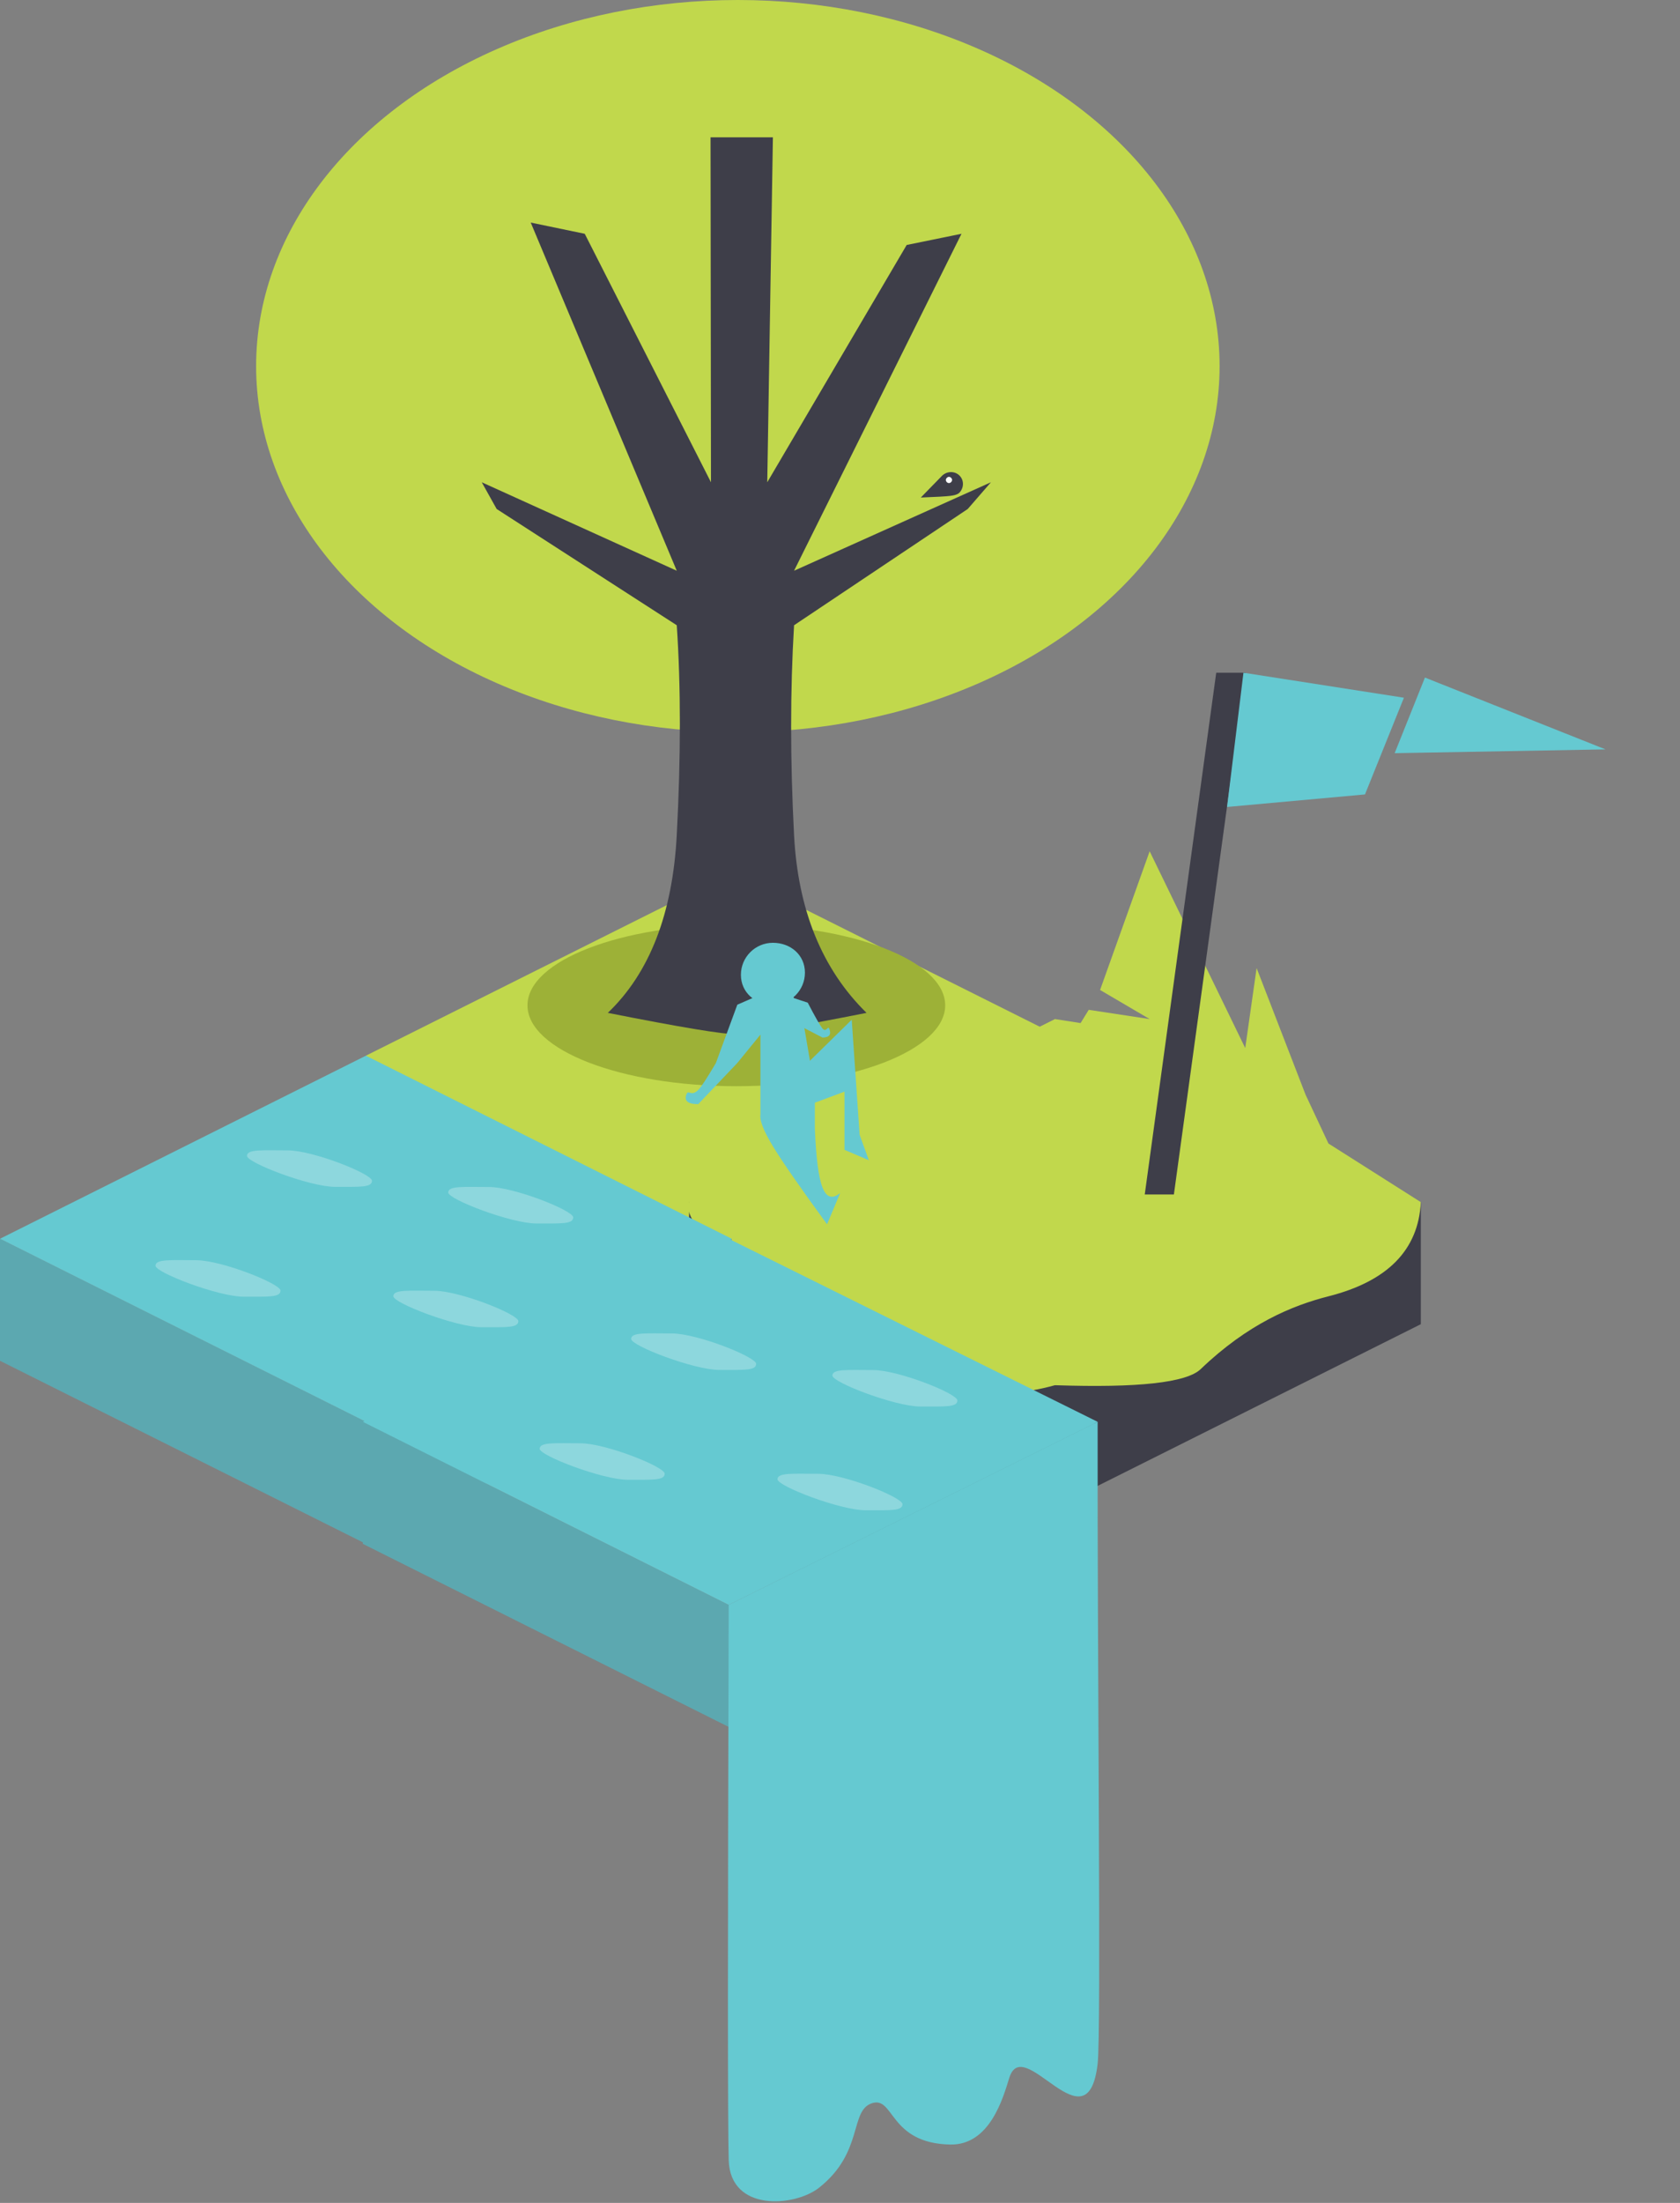 <?xml version="1.0" encoding="UTF-8" standalone="no"?>
<svg
   width="551"
   height="722"
   viewBox="0 0 551 722"
   version="1.1"
   id="svg13"
   xmlns="http://www.w3.org/2000/svg"
   xmlns:svg="http://www.w3.org/2000/svg">
  <rect x="0" y="0" width="551" height="722" fill="#808080" stroke="none"/>
  <defs
     id="defs13" />
  <!-- Generator: Sketch 58 (84663) - https://sketch.com -->
  <title
     id="title1">Group 6</title>
  <desc
     id="desc1">Created with Sketch.</desc>
  <g
     id="Page-1"
     stroke="none"
     stroke-width="1"
     fill="none"
     fill-rule="evenodd">
    <g
       id="full-image">
      <g
         id="tree-tile"
         transform="translate(84)">
        <polygon
           id="Path"
           fill="#3e3e49"
           points="276,386 156,446 36,386 36,346 156,406 276,346 " />
        <path
           d="m 245.703,376.865 c -11.913,3.021 -26.448,9.046 -41.912,23.865 -4.628,4.435 -20.559,6.192 -47.792,5.269 -19.954,5.578 -38.838,2.245 -56.655,-10 C 82.362,384.327 67.546,384.884 54.671,372.27 40.281,358.171 34.057,349.414 36,346 l 120,-60 120,60 c -0.787,15.654 -10.886,25.942 -30.297,30.865 z"
           id="path1"
           fill="#c1d84c" />
        <ellipse
           id="Oval"
           fill="#c1d84c"
           cx="158"
           cy="120"
           rx="158"
           ry="120" />
        <ellipse
           id="ellipse1"
           fill="#9db137"
           cx="157.5"
           cy="329.5"
           rx="68.5"
           ry="26.5" />
        <path
           d="M 115.354,331.967 C 138.995,336.656 153.125,339 157.746,339 c 4.62,0 18.772,-2.344 42.455,-7.033 -14.568,-14.291 -22.491,-33.717 -23.769,-58.277 -1.279,-24.56 -1.279,-47.482 0,-68.765 L 233.397,166.823 241,158.063 176.431,187.06 231.346,76.621 213.367,80.293 167.643,158.063 169.494,45 h -20.451 L 149.182,158.063 107.782,76.621 90.065,72.948 137.962,187.06 74,158.063 l 4.893,8.76 59.068,38.101 c 1.36,20.096 1.36,43.018 0,68.765 -1.36,25.747 -8.896,45.173 -22.608,58.277 z"
           id="Path-6"
           fill="#3e3e49" />
        <g
           id="Group-4"
           transform="rotate(180,117,84.5)">
          <path
             d="m 5.404,12.135 c 1.519,0.008 4.804,0.025 9.856,0.051 C 11.562,8.642 9.213,6.468 8.212,5.664 7.668,5.227 7.236,4.917 6.915,4.734 6.277,4.371 5.761,4.188 5.365,4.186 3.087,4.174 1.249,5.944 1.26,8.139 1.271,10.335 3.126,12.124 5.404,12.135 Z"
             id="path2"
             fill="#3e3e49"
             transform="rotate(-46,8.26,8.186)" />
          <circle
             id="circle2"
             fill="#ffffff"
             transform="rotate(-46,6.76,11.686)"
             cx="6.76"
             cy="11.686"
             r="1" />
        </g>
      </g>
      <g
         id="flag-tile"
         transform="translate(224,223)">
        <polygon
           id="polygon2"
           fill="#3e3e49"
           points="242,211 122,271 2,211 2,171 122,231 242,171 " />
        <path
           d="m 211.703,201.865 c -11.913,3.021 -26.448,9.046 -41.912,23.865 C 165.163,230.166 149.233,231.922 122,231 102.046,236.578 83.162,233.245 65.345,221 48.362,209.327 33.546,209.884 20.671,197.27 6.281,183.171 0.057,174.414 2,171 l 120,-60 8.406,1.309 2.672,-4.338 L 153.059,111 136.797,101.462 153.059,56 l 31.346,64.5 3.734,-26.213 16.047,41.477 7.518,16.024 L 242,171 c -0.787,15.654 -10.886,25.942 -30.297,30.865 z"
           id="path3"
           fill="#c1d84c" />
        <polygon
           id="Path-11"
           fill="#3e3e49"
           points="185.558,171 176,171 199.442,0 209,0 "
           transform="translate(-24.549,-2.518)" />
        <g
           id="Group-2"
           transform="translate(0,86)"
           fill="#65c9d1">
          <polygon
             id="Path-8"
             points="57.94,62.929 60.963,71.268 52.974,67.861 52.974,48.783 39.721,53.728 39.721,40.538 55.346,25.214 " />
          <path
             d="m 33,17 7.928,2.631 c 2.446,4.706 4.057,7.528 4.835,8.465 1.179,1.421 1.767,-0.97 2.177,0 0.816,1.93 0.09,2.918 -2.177,2.965 l -7.528,-3.914 z"
             id="Path-9" />
          <path
             d="M 17.823,20.287 10.795,39.397 C 7.865,44.387 5.934,47.335 5,48.241 2.633,50.537 1.816,48.086 1.208,49.499 0.241,51.749 1.505,52.876 5,52.883 l 12.823,-13.486 7.581,-9.29 v 26.175 c -0.312,1.933 1.053,5.405 4.096,10.417 3.043,5.012 8.959,13.534 17.749,25.566 L 51.546,82.022 C 48.981,84.102 47.053,83.496 45.762,80.205 44.472,76.914 43.637,70.474 43.257,60.887 V 48.07 L 39.721,27.385 34.487,13.016 Z"
             id="Path-7" />
          <path
             d="m 29.5,20.287 c 5.799,0 10.5,-4.701 10.5,-10.5 C 40,3.988 35.299,0 29.5,0 23.701,0 19,4.701 19,10.5 c 0,5.799 4.701,9.787 10.5,9.787 z"
             id="path4" />
        </g>
        <polygon
           id="Path-12"
           fill="#FFFFFF"
           points="261,8.196 208.372,0 203,44 248.231,39.893 "
           style="fill:#65c9d1;fill-opacity:1"
           transform="translate(-24.549,-2.518)" />
        <path
           id="Path-13"
           style="fill:#65c9d1"
           d="m 243.345,-0.93 59.226,23.539 -69.154,1.242 z" />
      </g>
      <g
         id="water-tile"
         transform="matrix(-1,0,0,1,240,346)">
        <polyline
           id="polyline4"
           fill="#5ca8b0"
           points="0 60 120 120 240 60 240 100 120 160 0 100 0 60" />
        <polyline
           id="polyline5"
           fill="#65c9d1"
           points="240 60 120 120 0 60 120 0 240 60" />
        <path
           d="m 130.107,42.992 c 8.275,0 28.893,-7.903 28.893,-10.152 0,-2.249 -5.087,-1.805 -13.362,-1.805 -8.275,0 -27.638,7.707 -27.638,9.956 0,2.249 3.833,2.001 12.107,2.001 z"
           id="path5"
           fill="#8dd7dd" />
        <path
           d="M 82.107,88.992 C 90.382,88.992 111,81.089 111,78.84 111,76.591 105.913,77.036 97.638,77.036 89.364,77.036 70,84.742 70,86.991 c 0,2.249 3.833,2.001 12.107,2.001 z"
           id="path6"
           fill="#8dd7dd" />
        <path
           d="M 64.107,54.992 C 72.382,54.992 93,47.089 93,44.84 93,42.591 87.913,43.036 79.638,43.036 71.364,43.036 52,50.742 52,52.991 c 0,2.249 3.833,2.001 12.107,2.001 z"
           id="path7"
           fill="#8dd7dd" />
        <path
           d="m 160.107,78.992 c 8.275,0 28.893,-7.903 28.893,-10.152 0,-2.249 -5.087,-1.805 -13.362,-1.805 -8.275,0 -27.638,7.707 -27.638,9.956 0,2.249 3.833,2.001 12.107,2.001 z"
           id="path8"
           fill="#8dd7dd" />
      </g>
      <g
         id="waterfall-tile"
         transform="matrix(-1,0,0,1,363,406)">
        <polygon
           id="polygon8"
           fill="#5ca8b0"
           points="244,100 124,160 4,100 4,60 124,120 244,60 " />
        <path
           id="path14"
           d="M 124,0 244,60 124,120 3,60 Z"
           style="fill:#65c9d1;fill-opacity:1" />
        <path
           d="m 127.107,42.992 c 8.275,0 28.893,-7.903 28.893,-10.152 0,-2.249 -5.087,-1.805 -13.362,-1.805 -8.275,0 -27.638,7.707 -27.638,9.956 0,2.249 3.833,2.001 12.107,2.001 z"
           id="path10"
           fill="#8dd7dd" />
        <path
           d="M 79.107,88.992 C 87.382,88.992 108,81.089 108,78.84 108,76.591 102.913,77.036 94.638,77.036 86.364,77.036 67,84.742 67,86.991 c 0,2.249 3.833,2.001 12.107,2.001 z"
           id="path11"
           fill="#8dd7dd" />
        <path
           d="M 61.107,54.992 C 69.382,54.992 90,47.089 90,44.84 90,42.591 84.913,43.036 76.638,43.036 68.364,43.036 49,50.742 49,52.991 c 0,2.249 3.833,2.001 12.107,2.001 z"
           id="path12"
           fill="#8dd7dd" />
        <path
           d="m 157.107,78.992 c 8.275,0 28.893,-7.903 28.893,-10.152 0,-2.249 -5.087,-1.805 -13.362,-1.805 -8.275,0 -27.638,7.707 -27.638,9.956 0,2.249 3.833,2.001 12.107,2.001 z"
           id="path13"
           fill="#8dd7dd" />
      </g>
      <g
         id="cascade">
        <path
           id="path9"
           d="m 3,60 121,60 c 0.333,109.945 0.333,170.611 0,182 -0.5,17.083 -21.743,15.275 -29.66,9 C 79.649,299.357 84.429,285.803 77.056,283.342 69.683,280.882 71.489,296.469 51.363,296.872 38.35,297.133 34.033,281.62 31.975,275.004 27.324,260.057 6.286,298.767 3,270.393 1.777,259.833 3.155,139.069 3,60 Z"
           style="fill:#65c9d1;fill-opacity:1"
           transform="matrix(-1,0,0,1,363,406)" />
      </g>
    </g>
  </g>
</svg>
